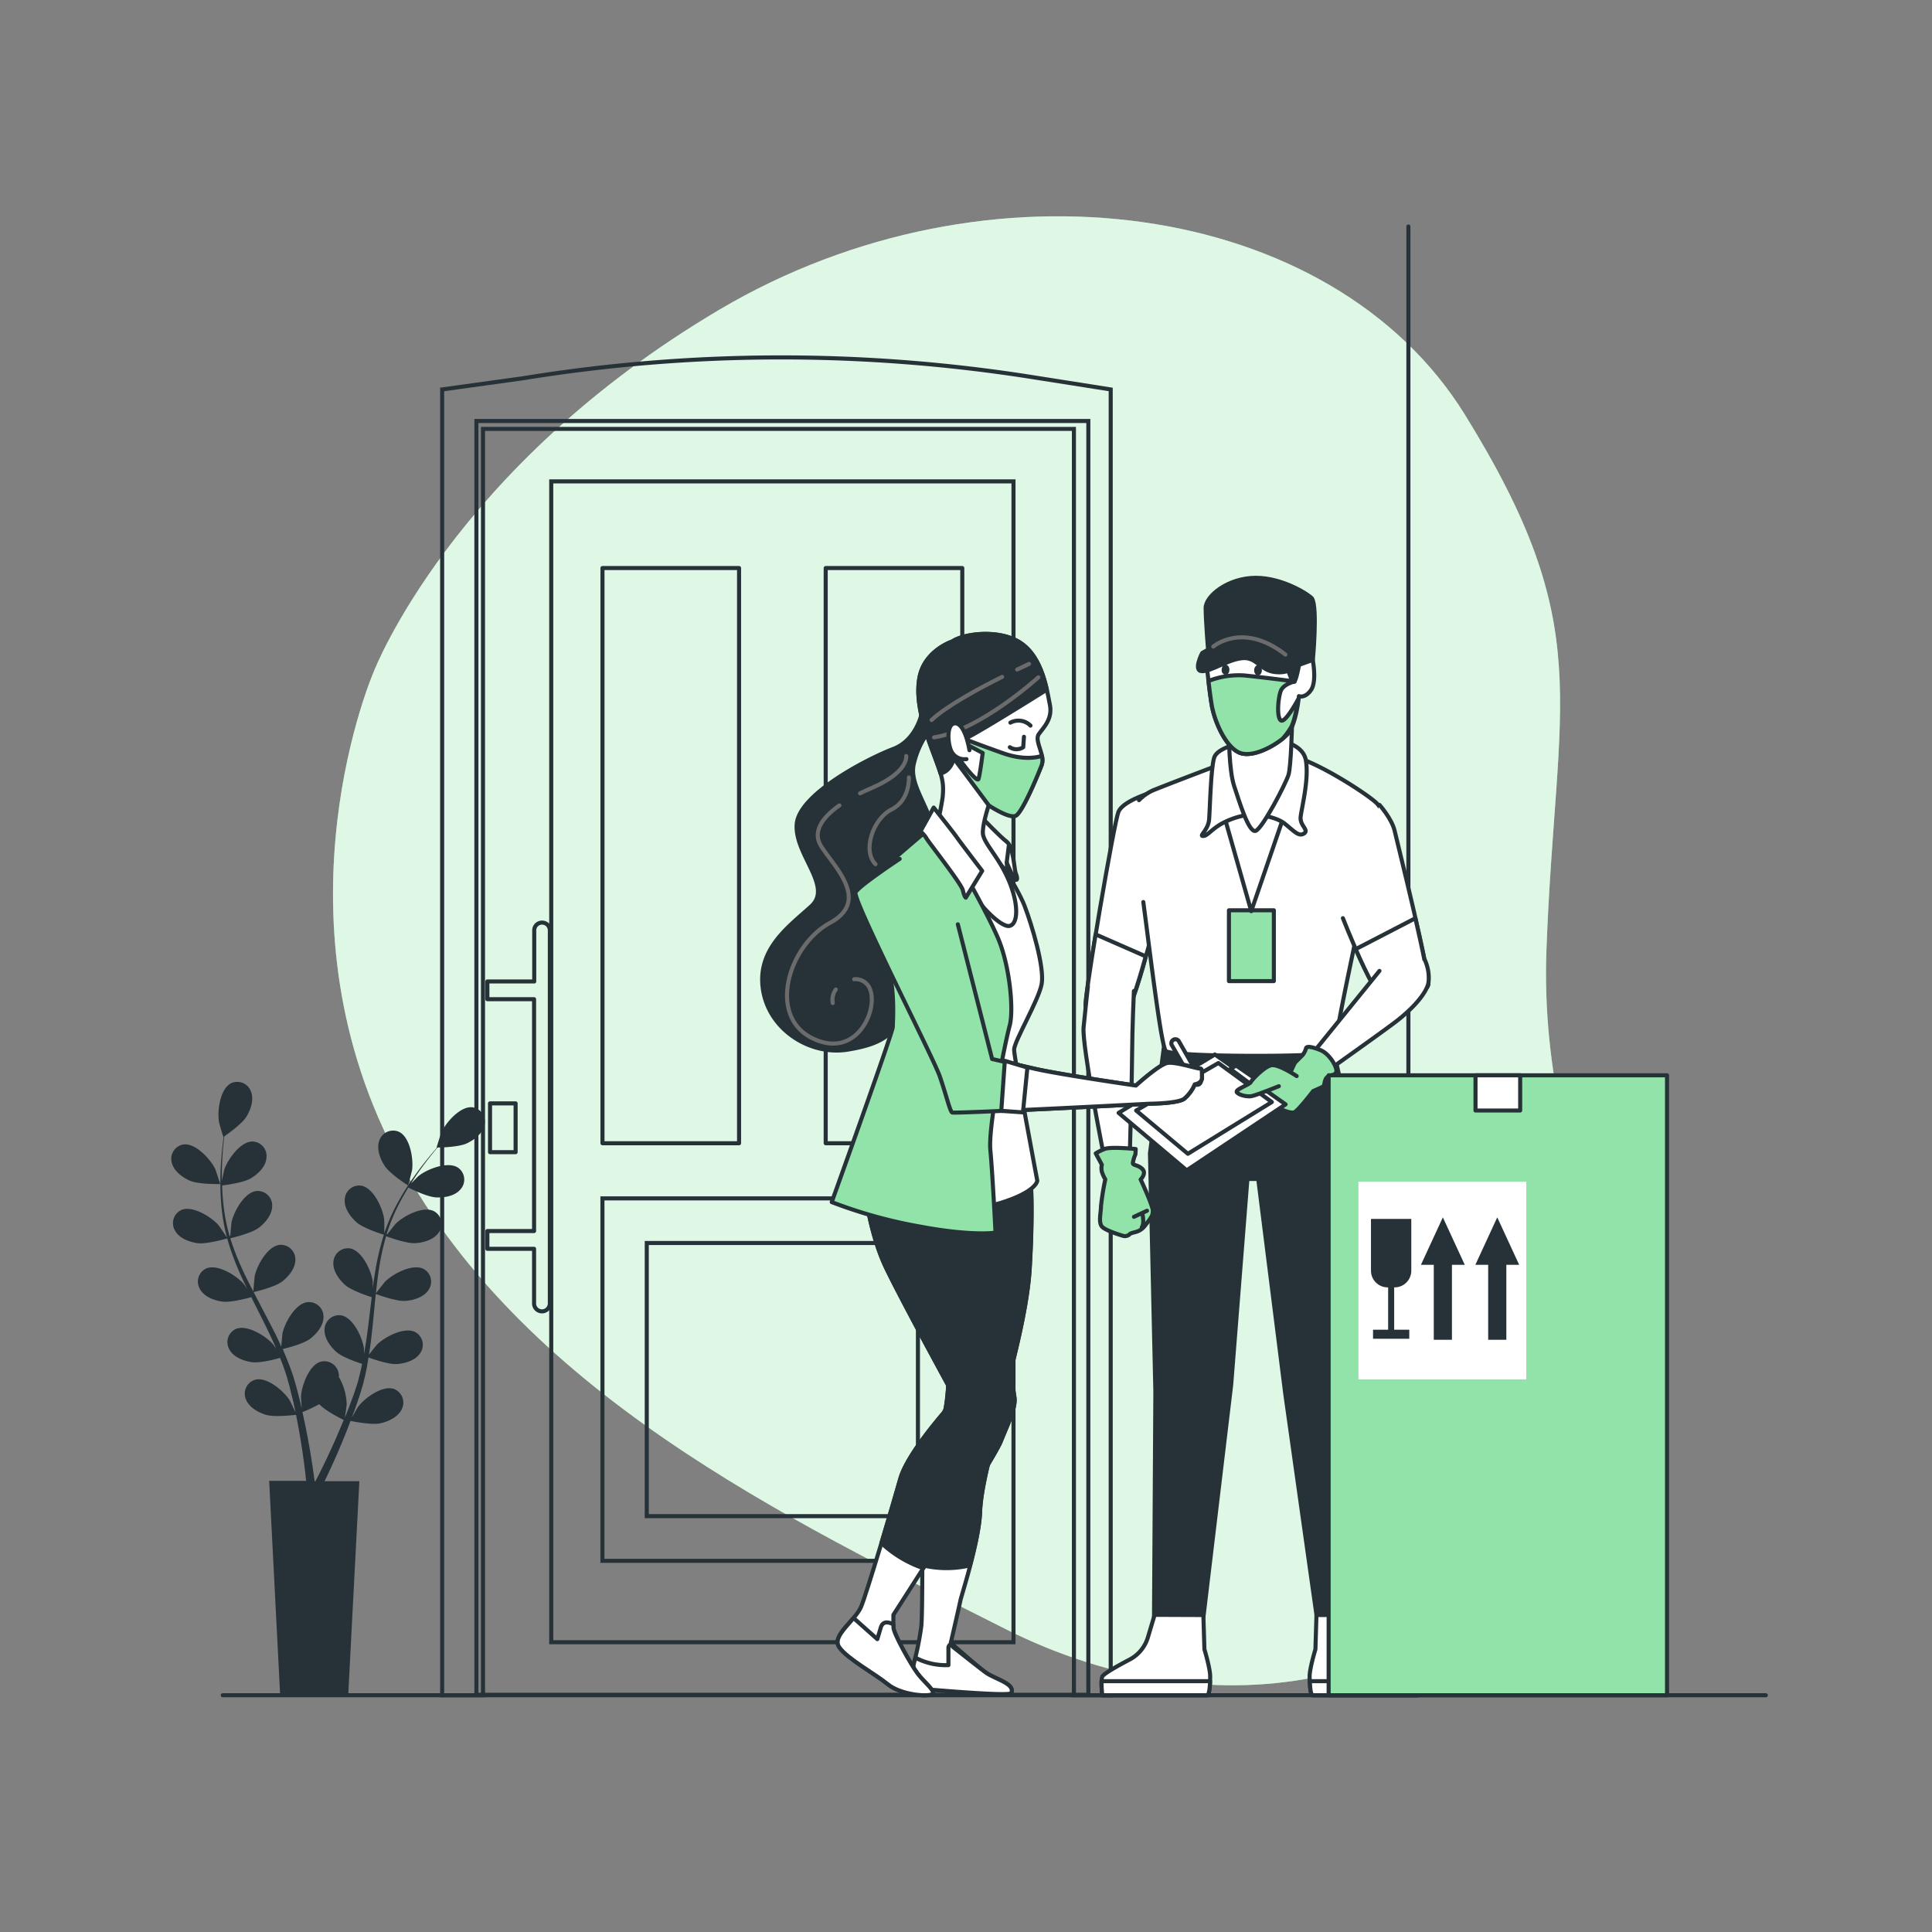 <svg xmlns="http://www.w3.org/2000/svg" viewBox="0 0 500 500"><rect x="0" y="0" width="500" height="500" fill="#808080" stroke="none"/><g id="background-simple"><path d="M96.74,173.8s-26.93,61.67,5.23,124S204,393.15,259.88,421.42s115.5,14.76,145.34-31.16-7.43-78.89-5-144.5,13.25-82.95-21.14-138.5S255.59,39.17,186.29,80.08,96.74,173.8,96.74,173.8Z" style="fill:#92E3A9"></path><path d="M96.74,173.8s-26.93,61.67,5.23,124S204,393.15,259.88,421.42s115.5,14.76,145.34-31.16-7.43-78.89-5-144.5,13.25-82.95-21.14-138.5S255.59,39.17,186.29,80.08,96.74,173.8,96.74,173.8Z" style="fill:#fff;opacity:0.7"></path></g><g id="Door"><rect x="123.29" y="108.94" width="158.37" height="329.66" transform="translate(404.95 547.55) rotate(180)" style="fill:none;stroke:#263238;stroke-miterlimit:10;stroke-width:1.051px"></rect><path d="M135.3,97.9A416.71,416.71,0,0,1,267,97.57l20.45,3.22V438.73h-9.52V111H125V438.73H114.43V100.79Z" style="fill:none;stroke:#263238;stroke-miterlimit:10;stroke-width:1.051px"></path><rect x="142.66" y="124.58" width="119.63" height="300.43" transform="translate(404.95 549.59) rotate(180)" style="fill:none;stroke:#263238;stroke-miterlimit:10;stroke-width:1.051px"></rect><rect x="155.92" y="310.14" width="93.12" height="93.8" transform="translate(404.95 714.08) rotate(180)" style="fill:none;stroke:#263238;stroke-miterlimit:10;stroke-width:1.051px"></rect><rect x="213.69" y="147.01" width="35.35" height="148.86" style="fill:none;stroke:#263238;stroke-linecap:round;stroke-linejoin:round;stroke-width:1.051px"></rect><rect x="155.92" y="147.01" width="35.35" height="148.86" style="fill:none;stroke:#263238;stroke-linecap:round;stroke-linejoin:round;stroke-width:1.051px"></rect><rect x="167.39" y="321.7" width="70.18" height="70.69" transform="translate(404.95 714.08) rotate(180)" style="fill:none;stroke:#263238;stroke-miterlimit:10;stroke-width:1.051px"></rect><path d="M140.26,238.77a2,2,0,0,0-2,2V254H126.13v4.59h12.09v60H126.13v4.6h12.09v14.15a2,2,0,0,0,4.08,0V240.81A2,2,0,0,0,140.26,238.77Z" style="fill:none;stroke:#263238;stroke-linecap:round;stroke-linejoin:round;stroke-width:1.051px"></path><rect x="126.82" y="285.55" width="6.62" height="12.63" style="fill:none;stroke:#263238;stroke-linecap:round;stroke-linejoin:round;stroke-width:1.051px"></rect><line x1="364.49" y1="438.53" x2="364.49" y2="58.62" style="fill:#fff;stroke:#263238;stroke-linecap:round;stroke-linejoin:round;stroke-width:1.051px"></line></g><g id="character-2"><polygon points="301.29 270.45 297.61 298.47 299.01 360.12 298.66 418.63 311.43 418.63 318.63 358.37 322.83 305.12 325.63 305.12 332.64 360.82 340.7 417.92 353.31 417.92 351.56 356.97 348.75 287.96 344.55 269.39 301.29 270.45" style="fill:#263238;stroke:#263238;stroke-linecap:round;stroke-linejoin:round;stroke-width:1.051px"></polygon><path d="M353.31,417.92l1.76,5.87a9.59,9.59,0,0,0,4.67,5.68c3,1.57,6.83,3.72,7.11,4.42.46,1.15,0,4.84,0,4.84H339.63s-.7-.27-.7-4.89c0-2.09,1.5-7,1.5-7l.27-8.87Z" style="fill:#fff;stroke:#263238;stroke-linecap:round;stroke-linejoin:round;stroke-width:1.051px"></path><path d="M339.63,438.73h27.22a26.71,26.71,0,0,0,.19-3.64H339C339.07,438.5,339.63,438.73,339.63,438.73Z" style="fill:#fff;stroke:#263238;stroke-linecap:round;stroke-linejoin:round;stroke-width:1.051px"></path><path d="M298.82,417.92l-1.76,5.87a9.59,9.59,0,0,1-4.67,5.68c-3,1.57-6.83,3.72-7.11,4.42-.46,1.15,0,4.84,0,4.84H312.5s.69-.27.69-4.89c0-2.09-1.49-7-1.49-7l-.27-8.87Z" style="fill:#fff;stroke:#263238;stroke-linecap:round;stroke-linejoin:round;stroke-width:1.051px"></path><path d="M312.5,438.73H285.28a26.71,26.71,0,0,1-.19-3.64h28.08C313.06,438.5,312.5,438.73,312.5,438.73Z" style="fill:#fff;stroke:#263238;stroke-linecap:round;stroke-linejoin:round;stroke-width:1.051px"></path><path d="M297.05,205.41s-6.49,2-7.6,4.69S280.73,257,281,260.17s5.59,6.7,8.94,4.47,9.17-27,9.17-27" style="fill:#fff;stroke:#263238;stroke-linecap:round;stroke-linejoin:round;stroke-width:1.051px"></path><path d="M283.55,241.82c-1.51,9.18-2.69,17.09-2.6,18.35.23,3.13,5.59,6.7,8.94,4.47,1.92-1.28,4.65-9.95,6.62-17.14Z" style="fill:#fff;stroke:#263238;stroke-linecap:round;stroke-linejoin:round;stroke-width:1.051px"></path><path d="M281.55,255.3s-.67,5.85-1.12,10.58,5.4,34,5.4,34l6.52.45S293,277.12,293,272s.45-15.52.45-15.52" style="fill:#fff;stroke:#263238;stroke-linecap:round;stroke-linejoin:round;stroke-width:1.051px"></path><path d="M293.92,297.37s-6.52-.68-8.09,0a15,15,0,0,0-2.25,1.12l1.57,2.93a4.27,4.27,0,0,0,0,1.8,9.47,9.47,0,0,0,.9,2,64.93,64.93,0,0,0-1.12,7c0,1.58-.68,4.05.22,5.18s5.62,2.47,5.62,2.47a1.76,1.76,0,0,0,1.58-.45c.67-.67,2.47-.22,4-2.25s2-2.47,2-3.82-3.15-8.1-3.15-8.1,1.58-1.57.45-2.7-2.47-.9-2.47-1.57a9.1,9.1,0,0,1,.67-2.25Z" style="fill:#92E3A9;stroke:#263238;stroke-linecap:round;stroke-linejoin:round;stroke-width:1.051px"></path><line x1="296.85" y1="313.34" x2="293.47" y2="314.91" style="fill:#fff;stroke:#263238;stroke-linecap:round;stroke-linejoin:round;stroke-width:1.051px"></line><path d="M295.72,314.46s.45,2.25-.22,3.15" style="fill:#fff;stroke:#263238;stroke-linecap:round;stroke-linejoin:round;stroke-width:1.051px"></path><path d="M295.89,233.45c2.11,16,4.67,37.53,5.85,38.56,1.79,1.57,40,1.57,41.57.45a7.4,7.4,0,0,0,2.9-5.81c0-2.46,9.84-47.83,10.51-51.18s1.78-5.59-.67-7.82S342,197.81,335,195.8s-18.55,1.79-18.55,1.79-11.85,4.47-17.43,6.7a11.61,11.61,0,0,0-4.25,2.79" style="fill:#fff;stroke:#263238;stroke-linecap:round;stroke-linejoin:round;stroke-width:1.051px"></path><rect x="318.05" y="235.58" width="11.62" height="18.33" style="fill:#92E3A9;stroke:#263238;stroke-linecap:round;stroke-linejoin:round;stroke-width:1.051px"></rect><path d="M315.82,207.65l8,28.16,10.28-29.95s-3.57-5.59-8-6S317.38,203.62,315.82,207.65Z" style="fill:#fff;stroke:#263238;stroke-linecap:round;stroke-linejoin:round;stroke-width:1.051px"></path><path d="M321.63,192.23s-6.48,1.11-7.38,3.8-1.11,13.4-1.34,16.09-2.68,4.24-1.56,4.24,2-1.56,4.69-3.13a20.26,20.26,0,0,1,7.82-2.45c1.34,0,6.26.44,8.72,2.45s3.58,3.36,4.92,2.46-1.12-2-.9-4.24,2.24-9.84,1.34-14.75S329,191.11,327,191.11A22.63,22.63,0,0,0,321.63,192.23Z" style="fill:#fff;stroke:#263238;stroke-linecap:round;stroke-linejoin:round;stroke-width:1.051px"></path><path d="M318.05,190.21s0,9.17,1.34,13.19,3.8,12.29,5.59,11.62,7.82-12.29,8.49-14.52.9-13,.9-13S325.43,192.23,318.05,190.21Z" style="fill:#fff;stroke:#263238;stroke-linecap:round;stroke-linejoin:round;stroke-width:1.051px"></path><path d="M339.73,170.77s1.12,5.59-.45,7.82-3.12,1.57-3.12,1.57-.67,7.6-3.13,10.05-8.94,6.26-12.52,4.47-6.26-8.26-6.93-12.29-1.34-10.95-1.34-10.95,2.68-3.35,8.94-3.8a14.84,14.84,0,0,1,10.51,3.13c1.11.67,4.47-1.34,6-1.34A2.1,2.1,0,0,1,339.73,170.77Z" style="fill:#fff;stroke:#263238;stroke-linecap:round;stroke-linejoin:round;stroke-width:1.051px"></path><path d="M331.46,186.42c-1.12-.9-.67-5.82,0-7.6s3.58-2.46,3.58-2.46-8.49-1.12-13.19-1.57a21.64,21.64,0,0,0-9.09,1.45c.23,2.06.53,4.38.82,6.15.67,4,3.36,10.51,6.93,12.29,3.13,1.57,8.5-1.15,11.43-3.5a17.07,17.07,0,0,0,2.2-3c1.12-2,1.79-7.15,1.79-7.15S332.58,187.31,331.46,186.42Z" style="fill:#92E3A9;stroke:#263238;stroke-linecap:round;stroke-linejoin:round;stroke-width:1.051px"></path><path d="M318.17,173.34c0,.73-.45,1.33-1,1.33a1.2,1.2,0,0,1-1-1.33c0-.74.45-1.34,1-1.34S318.17,172.6,318.17,173.34Z" style="fill:#263238"></path><path d="M326.57,173.47c0,.74-.44,1.33-1,1.33s-1-.59-1-1.33.45-1.33,1-1.33S326.57,172.73,326.57,173.47Z" style="fill:#263238"></path><path d="M332.8,171.44s1.57,6,2.24,4.92,1.34-5.37,1.34-5.37Z" style="fill:#263238;stroke:#263238;stroke-linecap:round;stroke-linejoin:round;stroke-width:1.051px"></path><path d="M312.69,168.76s-.67-8.27-.67-11.4,5.81-7.82,13-7.82,14,4.58,14.53,5.36c1.48,2.42.22,15.87.22,15.87l-4.92,1.79s-5.81-5.14-9.38-5.59S312.69,168.76,312.69,168.76Z" style="fill:#263238;stroke:#263238;stroke-linecap:round;stroke-linejoin:round;stroke-width:1.051px"></path><path d="M311.12,169s7.6-4.69,13.64-3.35,10.05,6.93,10.05,6.93-1.11,1.79-4.91,1.34-4.7-4-8.49-3.58-7.83,3.36-10.29,3.36S311.12,169,311.12,169Z" style="fill:#263238;stroke:#263238;stroke-linecap:round;stroke-linejoin:round;stroke-width:1.051px"></path><path d="M314,167.33s7.6-6.56,18.66,2.07" style="fill:none;stroke:#6b6b6b;stroke-linecap:round;stroke-linejoin:round;stroke-width:1.051px"></path><path d="M357,208.3s3.19,3.52,3.94,6.75,9.36,37.76,8.66,39.92-7.13,5.25-10.43,4.65-11.63-22-11.63-22" style="fill:#fff;stroke:#263238;stroke-linecap:round;stroke-linejoin:round;stroke-width:1.051px"></path><path d="M369.57,255c.32-1-1.33-8.86-3.28-17.36l-15.44,8c2.69,6.16,6.35,13.66,8.29,14C362.44,260.22,368.87,257.14,369.57,255Z" style="fill:#fff;stroke:#263238;stroke-linecap:round;stroke-linejoin:round;stroke-width:1.051px"></path><path d="M357,251.27l-17.84,22,2.79,5s14.21-10.05,18.89-13.56,8.55-7.79,8.88-10.67a11.16,11.16,0,0,0-.93-5.51" style="fill:#fff;stroke:#263238;stroke-linecap:round;stroke-linejoin:round;stroke-width:1.051px"></path><path d="M339.86,282.36s1.66-.71,2.37-1.07.35-1.09.93-2.15,2.32-.63,2.67-1.71-1.71-4.7-4.07-5.65-3.7-1.1-3.78-.43a4.85,4.85,0,0,1-.87,1.7l-2,2-.9,1.92s-7.93,2.46-10.48,3.07,3.66,5.37,6,6.32,4.29,1.84,5.23,1.5S339.86,282.36,339.86,282.36Z" style="fill:#92E3A9;stroke:#263238;stroke-linecap:round;stroke-linejoin:round;stroke-width:1.051px"></path><polygon points="314.41 272.9 332.71 285.81 307.12 302.88 289.49 288.01 314.41 272.9" style="fill:#fff;stroke:#263238;stroke-linecap:round;stroke-linejoin:round;stroke-width:1.051px"></polygon><polygon points="318.4 276.65 319.93 275.77 326.3 280.16 324.32 281.04 318.4 276.65" style="fill:#fff;stroke:#263238;stroke-linecap:round;stroke-linejoin:round;stroke-width:1.051px"></polygon><polygon points="315.32 275.11 294.03 287.4 307.42 298.6 329.15 285.21 315.32 275.11" style="fill:#fff;stroke:#263238;stroke-linecap:round;stroke-linejoin:round;stroke-width:1.051px"></polygon><path d="M335.58,278.49s-4.8-3.25-6.65-2.79-4.93,3.71-5.23,4.35-3.8,1.81-3.66,2.5,2.54,1.41,3.92,1.12,7-2.56,7-2.56" style="fill:#92E3A9;stroke:#263238;stroke-linecap:round;stroke-linejoin:round;stroke-width:1.051px"></path></g><g id="Box"><rect x="343.85" y="278.29" width="87.58" height="160.44" style="fill:#92E3A9;stroke:#263238;stroke-linecap:round;stroke-linejoin:round;stroke-width:1.051px"></rect><rect x="351.56" y="305.82" width="43.44" height="51.15" style="fill:#fff"></rect><rect x="381.86" y="278.29" width="11.56" height="9.11" style="fill:#fff;stroke:#263238;stroke-linecap:round;stroke-linejoin:round;stroke-width:1.051px"></rect><polygon points="379.08 327.33 373.41 315.05 367.74 327.33 371.06 327.33 371.06 346.74 375.76 346.74 375.76 327.33 379.08 327.33" style="fill:#263238"></polygon><polygon points="393.16 327.33 387.49 315.05 381.82 327.33 385.14 327.33 385.14 346.74 389.84 346.74 389.84 327.33 393.16 327.33" style="fill:#263238"></polygon><path d="M354.82,315.45h10.42a0,0,0,0,1,0,0v13.41a4.31,4.31,0,0,1-4.31,4.31h-1.81a4.31,4.31,0,0,1-4.31-4.31V315.45A0,0,0,0,1,354.82,315.45Z" style="fill:#263238"></path><rect x="359.25" y="328.73" width="1.56" height="17.22" style="fill:#263238"></rect><rect x="355.34" y="344.13" width="9.38" height="2.34" style="fill:#263238"></rect></g><g id="character-1"><path d="M238.79,183.54s-1.12,7.82-7.6,10.28-24.36,11.62-25,19.45,9.39,16.09,3.8,21.23S195.88,245.45,197.44,256s12.29,17.21,21.9,15.65,13.19-4.25,16.32-13.86-2-21.9,0-26.6,7.15-6.48,6.26-14.3-6.93-13.63-5.37-19.44a22.2,22.2,0,0,1,4.25-8.72Z" style="fill:#263238;stroke:#263238;stroke-linecap:round;stroke-linejoin:round;stroke-width:1.051px"></path><path d="M216.3,256.08a4.53,4.53,0,0,0-.78,3.51" style="fill:none;stroke:#6b6b6b;stroke-linecap:round;stroke-linejoin:round;stroke-width:1.051px"></path><path d="M217.24,208.44c-4.65,3.27-6.91,6.9-4.83,10.38,3.11,5.18,13.13,14.16,2.42,20S198.59,262.7,210,268.57s17.28-6.91,15.21-12.44a4,4,0,0,0-4.15-2.71" style="fill:none;stroke:#6b6b6b;stroke-linecap:round;stroke-linejoin:round;stroke-width:1.051px"></path><path d="M234.53,195.67s.69,4.14-9,8.29c-1,.43-2,.89-2.95,1.35" style="fill:none;stroke:#6b6b6b;stroke-linecap:round;stroke-linejoin:round;stroke-width:1.051px"></path><path d="M235.22,201.19s.34,5.88-4.49,8.3-7.61,10.71-4.15,14.16" style="fill:none;stroke:#6b6b6b;stroke-linecap:round;stroke-linejoin:round;stroke-width:1.051px"></path><path d="M266.75,306s.6,7.47-.29,22.39-8.36,37.92-8.66,41.2-3.88,14-4.18,21.79-4.75,21.34-5.06,22.8c-.55,2.6-2.5,11-2.5,11s6.54,5.79,8.93,7.58,7.89,2.94,6.69,5.42c-.47,1-24.18-1.2-24.18-1.2s-1.79-3.88-.9-6.87a77,77,0,0,0,1.79-8.91c.3-1.79.3-13.14.3-19.71s-.89-15.22.6-21.79a92.12,92.12,0,0,1,5.37-14.93s1.5-6.56.6-20.3-4.78-34.92-4.78-34.92S259.59,310.45,266.75,306Z" style="fill:#fff;stroke:#263238;stroke-linecap:round;stroke-linejoin:round;stroke-width:1.051px"></path><path d="M255,432.77c-2.39-1.79-8.45-6.61-8.45-6.61s.05-.29.15-.76c-.57.05-1.25.27-1.25,1.13v4.4a16.73,16.73,0,0,1-8.53-1.92c-.1.38-.2.75-.31,1.11-.89,3,.9,6.87.9,6.87s23.71,2.16,24.18,1.19C262.88,435.71,257.37,434.56,255,432.77Z" style="fill:#fff;stroke:#263238;stroke-linecap:round;stroke-linejoin:round;stroke-width:1.051px"></path><path d="M251,405.13c1.23-4.54,2.5-9.89,2.65-13.78.3-7.76,3.88-18.51,4.18-21.79s7.76-26.27,8.66-41.2.29-22.39.29-22.39c-7.16,4.48-26.27,3.59-26.27,3.59s3.88,21.19,4.78,34.92-.6,20.3-.6,20.3a92.12,92.12,0,0,0-5.37,14.93c-1.49,6.57-.6,15.23-.6,21.79v3.58A26.45,26.45,0,0,0,251,405.13Z" style="fill:#263238;stroke:#263238;stroke-linecap:round;stroke-linejoin:round;stroke-width:1.051px"></path><path d="M223.77,307.47s1.19,11.64,5.67,20.89,17.91,33.74,17.91,33.74S235.11,375.23,233,382.7s-8.66,29.55-10.15,33.13-7.76,7.47-5.67,10.45,9.25,6.87,12.54,9.56,9.85,3.28,11.34,2.68-1.79-3-3.58-5.37-6.27-10.45-6.27-11.94v-3.29s26-40.3,27.76-44.78,3.88-8.65,3.58-11.34-8.95-54.63-8.95-54.63Z" style="fill:#fff;stroke:#263238;stroke-linecap:round;stroke-linejoin:round;stroke-width:1.051px"></path><path d="M241.08,438.52c1.49-.59-1.79-3-3.58-5.37s-6.27-10.45-6.27-11.94v-.8c-1.13-.61-2.73-1.06-3.29.8l-.89,3-6.14-5.46c-2.28,2.69-5.25,5.36-3.71,7.55,2.09,3,9.25,6.87,12.54,9.56S239.59,439.12,241.08,438.52Z" style="fill:#fff;stroke:#263238;stroke-linecap:round;stroke-linejoin:round;stroke-width:1.051px"></path><path d="M262.57,361.8c-.29-2.69-8.95-54.63-8.95-54.63l-29.85.3s1.19,11.64,5.67,20.89,17.91,33.74,17.91,33.74S235.11,375.23,233,382.7c-1,3.48-2.93,10.15-4.88,16.64a30.27,30.27,0,0,0,10.82,6.5c7.81-12.26,18.88-29.83,20-32.7C260.78,368.67,262.87,364.49,262.57,361.8Z" style="fill:#263238;stroke:#263238;stroke-linecap:round;stroke-linejoin:round;stroke-width:1.051px"></path><path d="M255.52,217.66s7.71,11.75,9.63,16.76,5.21,16,4.43,20.24-7.13,14.83-7.13,17,6,33.92,6,33.92-.19,2.89-9.64,5.78-19.84,1.92-27,.58-10-4.24-10-4.24,11.94-39.7,11.94-41.43-4.43-22.16-6-27.17-1.93-7.9,1-12,15.8-8.67,18.89-10.4S254.55,215.16,255.52,217.66Z" style="fill:#fff;stroke:#263238;stroke-linecap:round;stroke-linejoin:round;stroke-width:1.051px"></path><path d="M254.55,212.07s4.24,4.43,6,5.78,1.92,7.13,2.31,8.1.58,1.92,0,1.73-2.31-4.43-2.31-4.43l.19,2.7s-6.55-8.1-7.32-9.45S254.55,212.07,254.55,212.07Z" style="fill:#fff;stroke:#263238;stroke-linecap:round;stroke-linejoin:round;stroke-width:1.051px"></path><line x1="260.53" y1="223.25" x2="261.11" y2="218.62" style="fill:#fff;stroke:#263238;stroke-linecap:round;stroke-linejoin:round;stroke-width:1.051px"></line><path d="M246.46,166s-7.13,2.31-8.48,9.25,1.93,15.22,3.86,20.42,2.5,6.75,2.12,10.6a61.19,61.19,0,0,1-2.12,9.44s6.93,8.29,8.67,12.91,8.48,11.57,10.79,11,2.31-6-.39-12.14-6.55-9.44-6.55-12,1.54-7.13,1.54-7.13,5.21,3.47,6.94,2.7,5.78-10.6,6.74-13.1-1.92-6.17-.77-7.9,3.66-3.86,2.89-7.71-1.92-12-7.32-15.8S249.54,163.9,246.46,166Z" style="fill:#fff;stroke:#263238;stroke-linecap:round;stroke-linejoin:round;stroke-width:1.051px"></path><path d="M247.62,222.48s7.9,13.68,10.79,20.62,4,18.3,2.89,22.35-5.59,26-5,32.18S257.64,319,257.64,319s-5.78,1-19.46-1.55a123,123,0,0,1-22.93-6.35s15.8-43.94,15.8-45.29,1-12.91-2.89-20-6.94-14.26-4.24-16.95,16.38-14.26,16.38-14.26Z" style="fill:#92E3A9;stroke:#263238;stroke-linecap:round;stroke-linejoin:round;stroke-width:1.051px"></path><path d="M264.38,166.6c-5.39-3.86-14.84-2.7-17.92-.58,0,0-7.13,2.31-8.48,9.25s1.93,15.22,3.86,20.42c.68,1.86,1.2,3.24,1.56,4.44a2,2,0,0,0,.75-.2c3.66-1.73,2.31-6.93,6.94-9.44,3.76-2,15.57-9.32,19.83-12C270,174.5,268.33,169.42,264.38,166.6Z" style="fill:#263238;stroke:#263238;stroke-linecap:round;stroke-linejoin:round;stroke-width:1.051px"></path><path d="M268.73,175.28s-15.2,13.82-27,15.55" style="fill:none;stroke:#6b6b6b;stroke-linecap:round;stroke-linejoin:round;stroke-width:1.051px"></path><path d="M259.35,175.18c-6.08,3-14.5,7.61-18.26,11.16" style="fill:none;stroke:#6b6b6b;stroke-linecap:round;stroke-linejoin:round;stroke-width:1.051px"></path><path d="M266.31,171.82s-1.18.54-3.06,1.45" style="fill:none;stroke:#6b6b6b;stroke-linecap:round;stroke-linejoin:round;stroke-width:1.051px"></path><path d="M265,190.68l-.19,2.7a3.16,3.16,0,0,1-3.47,0" style="fill:none;stroke:#263238;stroke-linecap:round;stroke-linejoin:round;stroke-width:1.051px"></path><path d="M266.69,187.79a4.41,4.41,0,0,0-5.2-.77" style="fill:none;stroke:#263238;stroke-linecap:round;stroke-linejoin:round;stroke-width:1.051px"></path><path d="M269.64,195.62c-1.05.35-4.62,1.23-10.08-.7-6.55-2.31-10.4-3.85-10.4-3.85s-2.12-1-2.89.77-.19,3.47,1.73,6,7.9,10.6,7.9,10.6,5.21,3.47,6.94,2.7,5.78-10.6,6.74-13.1A4.29,4.29,0,0,0,269.64,195.62Zm-16.43,6c-.39,1-5.21-5.21-6.17-7.13s1.35-3.28,3.28-1.74l4,2.12S253.59,200.7,253.21,201.67Z" style="fill:#92E3A9;stroke:#263238;stroke-linecap:round;stroke-linejoin:round;stroke-width:1.051px"></path><path d="M250.89,194.15s-1-6.55-3.47-6.93-2.31,5-1.15,7.32a3.83,3.83,0,0,0,3.85,1.92" style="fill:#fff;stroke:#263238;stroke-linecap:round;stroke-linejoin:round;stroke-width:1.051px"></path><path d="M241.64,209s5.21,6.55,6,7.71,6.55,8.67,6.55,8.67l-4.24,6.93s-.39-.19-.77-1.92-9.25-12.91-9.44-13.49a7.36,7.36,0,0,0-1.54-1.73Z" style="fill:#fff;stroke:#263238;stroke-linecap:round;stroke-linejoin:round;stroke-width:1.051px"></path><path d="M309.74,280.74a1,1,0,0,1-.91-.53l-5.61-9.81a1.05,1.05,0,0,1,1.83-1l5.6,9.81a1,1,0,0,1-.39,1.43A1,1,0,0,1,309.74,280.74Z" style="fill:#fff;stroke:#263238;stroke-linecap:round;stroke-linejoin:round;stroke-width:1.051px"></path><path d="M232.83,222.28s-10.5,6.95-11.42,8.64,20.1,42.7,21.81,47.65,2.61,9,3.2,9.34,51.21-2.27,51.21-2.27,7.13-.05,8.83-1.26a10.24,10.24,0,0,0,2.76-3.76s1.92-.25,1.87-1.79.12-2.32-.65-2.3-6-1.72-8.15-1.46-8.29,5.87-8.29,5.87-19.56-2.83-26.17-4.34-11.07-2.53-11.07-2.53l-8.87-34.86" style="fill:#92E3A9;stroke:#263238;stroke-linecap:round;stroke-linejoin:round;stroke-width:1.051px"></path><path d="M260.61,287.46c15.16-.68,37-1.82,37-1.82s7.13-.05,8.83-1.26a10.24,10.24,0,0,0,2.76-3.76s1.92-.25,1.87-1.79.12-2.32-.65-2.3-6-1.72-8.15-1.46-8.29,5.87-8.29,5.87-19.56-2.83-26.17-4.34l-5.64-1.29Z" style="fill:#fff;stroke:#263238;stroke-linecap:round;stroke-linejoin:round;stroke-width:1.051px"></path><polygon points="260.05 274.54 259.13 287.49 264.74 287.88 265.89 276.28 260.05 274.54" style="fill:#fff;stroke:#263238;stroke-linecap:round;stroke-linejoin:round;stroke-width:1.051px"></polygon></g><g id="Plants"><path d="M105.6,306.79c.05,0,1-3.71,1.05-4,.39-2.82-.51-8.48-3.37-9.86a3.76,3.76,0,0,0-5.12,2.26c-.77,2.11.21,4.7,1.36,6.48C100.87,303.81,105.6,306.79,105.6,306.79Z" style="fill:#263238"></path><path d="M122.26,286.56c-3.16-.34-6.92,4-8.07,6.59-.1.22-1.26,3.91-1.2,3.91h.06c-.59.68-1.23,1.41-1.9,2.23-1.24,1.52-2.62,3.25-4,5.23a66.6,66.6,0,0,0-4.15,6.6,49.25,49.25,0,0,0-3.54,8l0,.1c0-.93,0-3.54-.05-3.74-.37-2.81-2.73-8-5.85-8.62a3.75,3.75,0,0,0-4.34,3.54c-.19,2.24,1.43,4.48,3,5.89,1.78,1.59,6.73,3.14,7.13,3.26a65.66,65.66,0,0,0-2.1,8.64c-.3,1.7-.55,3.42-.78,5.15,0-.8,0-1.53,0-1.63-.36-2.81-2.72-8-5.85-8.62a3.77,3.77,0,0,0-4.34,3.54c-.18,2.24,1.44,4.48,3,5.89s5.8,2.84,6.92,3.19c-.08.67-.17,1.33-.25,2-.38,3.19-.75,6.37-1.21,9.49-.16,1.09-.35,2.17-.55,3.25,0-.72,0-1.32,0-1.41-.36-2.82-2.72-8-5.85-8.62a3.76,3.76,0,0,0-4.34,3.53c-.18,2.24,1.44,4.48,3,5.89s5.39,2.7,6.72,3.13c-.24,1.09-.47,2.19-.74,3.24-.2.72-.35,1.42-.59,2.13s-.46,1.4-.68,2.09c-.48,1.31-1,2.67-1.46,3.94-.34.88-.68,1.72-1,2.56.17-1.09.46-3.23.47-3.41a14.69,14.69,0,0,0-2-7.11,4.57,4.57,0,0,0-.05-.83,3.76,3.76,0,0,0-4.6-3.19c-3.08.81-5,6.21-5.17,9,0,.17.1,2,.19,3.15-.16-.67-.3-1.32-.47-2-.32-1.36-.68-2.7-1.07-4.15l-.63-2.11c-.2-.7-.5-1.42-.74-2.15-.61-1.66-1.31-3.31-2-5,1.19-.29,5.4-1.36,7.09-2.66s3.47-3.4,3.45-5.65A3.75,3.75,0,0,0,79.57,337c-3.16.34-5.91,5.38-6.48,8.16,0,.17-.22,2.22-.3,3.34-.46-1-.9-2-1.39-3C70,342.71,68.47,339.87,67,337c-.46-.87-.91-1.74-1.36-2.61.43-.1,5.46-1.27,7.35-2.72,1.68-1.29,3.47-3.4,3.45-5.65a3.76,3.76,0,0,0-4.06-3.85c-3.16.34-5.91,5.38-6.48,8.16,0,.21-.31,3.15-.34,3.9-1-1.92-2-3.84-2.86-5.77a67,67,0,0,1-3.1-8c.2-.05,5.45-1.24,7.39-2.73,1.69-1.29,3.47-3.41,3.45-5.65a3.75,3.75,0,0,0-4.06-3.85c-3.16.34-5.9,5.38-6.48,8.16,0,.18-.24,2.42-.31,3.49l-.18,0a47.89,47.89,0,0,1-1.62-8.5c-.18-1.58-.26-3.1-.3-4.58,1-.12,5.57-.73,7.46-1.87s3.82-3,4-5.24a3.75,3.75,0,0,0-3.61-4.27c-3.18,0-6.46,4.7-7.34,7.4,0,.14-.37,1.69-.58,2.82,0-.67,0-1.36,0-2,0-2.4.15-4.6.3-6.55.1-1.11.21-2.11.32-3,.92-.64,4.59-3.23,5.73-5.09s2-4.42,1.18-6.51a3.76,3.76,0,0,0-5.18-2.13c-2.83,1.46-3.57,7.15-3.1,9.95,0,.24,1.1,3.95,1.15,3.92l.06,0c-.13.9-.25,1.86-.36,2.92-.19,1.95-.4,4.15-.45,6.56a67.15,67.15,0,0,0,.18,7.8,49.5,49.5,0,0,0,1.45,8.61l0,.1c-.5-.79-2-2.94-2.1-3.09-1.86-2.15-6.71-5.21-9.64-4a3.76,3.76,0,0,0-1.67,5.34c1.08,2,3.67,2.94,5.77,3.25,2.37.34,7.35-1.1,7.74-1.22a65.68,65.68,0,0,0,3,8.36c.68,1.59,1.42,3.16,2.18,4.74-.45-.67-.86-1.26-.93-1.34-1.86-2.15-6.71-5.2-9.64-4a3.77,3.77,0,0,0-1.67,5.35c1.09,2,3.67,2.94,5.77,3.24s6.4-.83,7.53-1.15l.89,1.8c1.44,2.87,2.9,5.73,4.23,8.58.48,1,.9,2,1.34,3-.41-.59-.75-1.08-.81-1.15-1.86-2.15-6.71-5.21-9.64-4a3.76,3.76,0,0,0-1.67,5.34c1.08,2,3.67,2.94,5.77,3.25s6-.73,7.32-1.1c.42,1,.83,2.09,1.18,3.12.22.7.49,1.37.68,2.09s.39,1.42.59,2.12c.32,1.36.67,2.76,1,4.09.21.93.38,1.81.57,2.7-.46-1-1.4-2.95-1.5-3.1-1.51-2.41-5.84-6.16-8.92-5.38a3.76,3.76,0,0,0-2.46,5c.77,2.11,3.18,3.47,5.21,4.09,2.23.68,7.18.06,7.79,0,.3,1.48.57,2.92.81,4.28.83,4.72,1.35,8.69,1.67,11.46,0,.5.1.94.15,1.35H69.66l2.84,55.39H90.12L93,383.34H84l.2-.41c1.22-2.54,2.92-6.21,4.75-10.69.58-1.41,1.17-2.94,1.77-4.51.6.13,5.49,1.12,7.77.61,2.07-.47,4.58-1.64,5.5-3.69a3.76,3.76,0,0,0-2.07-5.2c-3-1-7.62,2.41-9.3,4.7-.1.13-1,1.72-1.58,2.72.24-.64.48-1.26.72-1.93.48-1.31.92-2.63,1.4-4.05l.63-2.11c.23-.69.37-1.46.57-2.2.41-1.72.74-3.48,1-5.27,1.15.42,5.25,1.85,7.38,1.7s4.77-.93,6-2.81a3.75,3.75,0,0,0-1.26-5.45c-2.83-1.46-7.89,1.22-9.91,3.23-.12.12-1.4,1.72-2.09,2.61.17-1.07.34-2.14.48-3.23.39-3.16.69-6.36,1-9.55.09-1,.2-2,.3-2.93.41.15,5.25,1.95,7.63,1.79,2.11-.15,4.77-.93,6-2.81a3.76,3.76,0,0,0-1.26-5.46c-2.83-1.45-7.89,1.23-9.91,3.24-.15.15-2,2.45-2.43,3.06.23-2.15.47-4.29.8-6.39a67,67,0,0,1,1.83-8.39c.19.07,5.24,2,7.67,1.8,2.12-.15,4.77-.93,6-2.81a3.76,3.76,0,0,0-1.27-5.45c-2.82-1.46-7.89,1.23-9.9,3.23-.13.13-1.54,1.89-2.19,2.74l-.16-.09a48.62,48.62,0,0,1,3.34-8c.72-1.42,1.49-2.73,2.27-4,.9.45,5,2.47,7.26,2.55s4.84-.39,6.27-2.13a3.76,3.76,0,0,0-.66-5.56c-2.65-1.76-8,.36-10.2,2.13-.12.09-1.24,1.21-2,2,.36-.56.72-1.15,1.07-1.68,1.33-2,2.67-3.76,3.88-5.3.69-.87,1.33-1.65,1.93-2.37,1.12,0,5.62-.15,7.59-1.08s4.11-2.58,4.58-4.78A3.77,3.77,0,0,0,122.26,286.56Zm-35,84.95c-1.91,4.39-3.67,8-4.93,10.48-.25.5-.48.94-.7,1.35h-.21c-.06-.48-.13-1-.21-1.61-.39-2.8-1-6.79-1.94-11.54-.29-1.5-.64-3.1-1-4.74a40,40,0,0,0,4.35-2.05c1.63,1.77,5.8,3.83,6.34,4.09C88.37,368.89,87.81,370.24,87.25,371.51Z" style="fill:#263238"></path><path d="M49.14,305.56c2.28,1,7.87.87,7.87.87s-1.2-3.65-1.3-3.87c-1.23-2.57-5.1-6.8-8.25-6.37a3.76,3.76,0,0,0-3,4.72C45,303.09,47.2,304.71,49.14,305.56Z" style="fill:#263238"></path></g><g id="Floor"><line x1="457" y1="438.73" x2="57.65" y2="438.73" style="fill:#fff;stroke:#263238;stroke-linecap:round;stroke-linejoin:round;stroke-width:1.051px"></line></g></svg>
